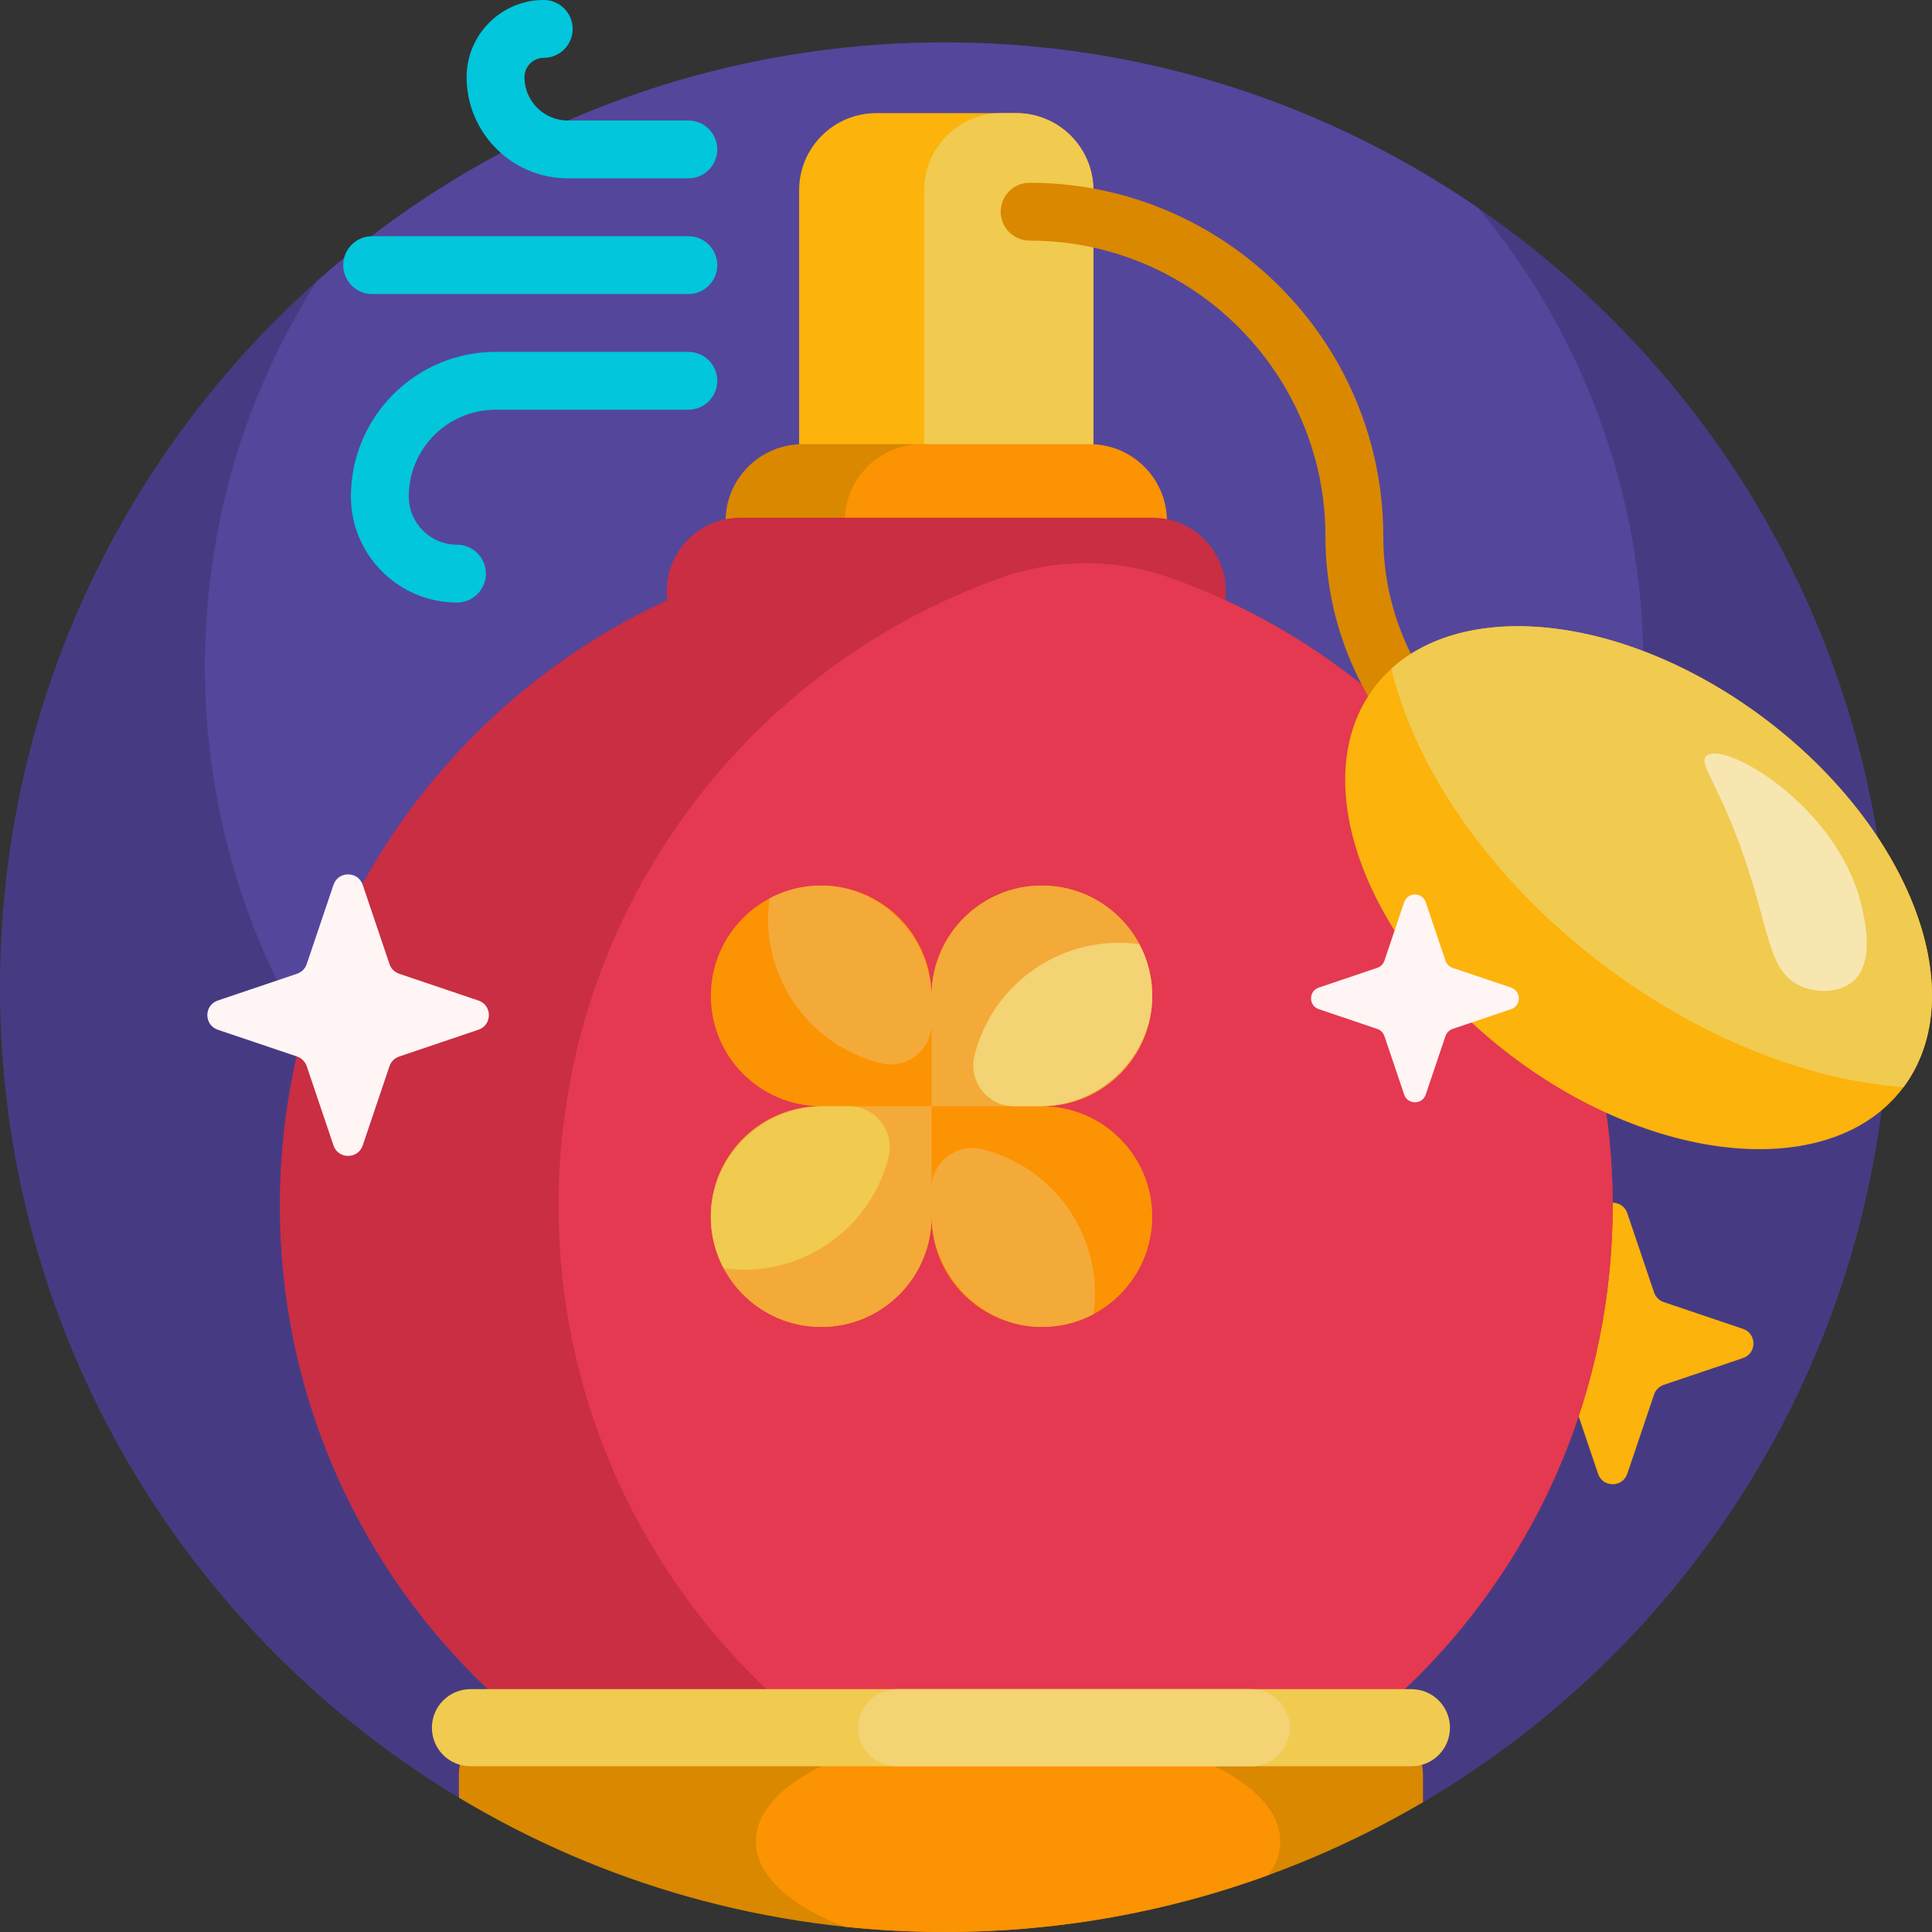 <svg id="Capa_1" enable-background="new 0 0 501 501" height="512" viewBox="0 0 501 501" width="512" xmlns="http://www.w3.org/2000/svg"><rect x="0" y="0" width="501" height="501" fill="#333333" stroke="none"/><g><path d="m0 256c0-135.309 109.69-245 244.999-245 135.134 0 245.218 110.268 245.001 245.402-.145 90.159-48.989 168.897-121.633 211.318-8.858 5.173-19.614 5.791-29.081 1.84-29.022-12.111-60.873-18.8-94.285-18.8-33.169 0-64.798 6.592-93.65 18.536-10.093 4.178-21.577 3.247-30.977-2.317-72.057-42.657-120.374-121.175-120.374-210.979z" fill="#463b83"/><path d="m383.4 53.998c26.706 32.268 42.756 73.676 42.756 118.833 0 103.001-83.499 186.5-186.5 186.5s-186.5-83.499-186.5-186.5c0-36.723 10.615-70.967 28.942-99.831 43.293-38.566 100.36-62 162.901-62 51.298 0 98.986 15.89 138.401 42.998z" fill="#54469b"/><path d="m283.531 49.339v122.148c0 11.046-8.954 20-20 20h-36.305c-11.046 0-20-8.954-20-20v-122.148c0-11.045 8.954-20 20-20h36.305c11.046 0 20 8.955 20 20z" fill="#fcb30b"/><path d="m283.531 49.339v122.148c0 11.046-8.954 20-20 20h-3.875c-11.046 0-20-8.954-20-20v-122.148c0-11.045 8.954-20 20-20h3.875c11.046 0 20 8.955 20 20z" fill="#f1ca50"/><path d="m258.982 135.183v104.025c0 11.045-8.954 20-20 20h-30.832c-11.046 0-20-8.955-20-20v-104.025c0-11.046 8.954-20 20-20h30.832c11.046 0 20 8.954 20 20z" fill="#d98800"/><path d="m302.607 135.183v3.845c0 11.045-8.954 20-20 20h-43.561c-11.046 0-20-8.955-20-20v-3.845c0-11.046 8.954-20 20-20h43.561c11.046 0 20 8.954 20 20z" fill="#fc9302"/><path d="m414.404 382.169-6.941-20.544c-.399-1.182-1.327-2.11-2.509-2.509l-20.544-6.941c-3.626-1.225-3.626-6.354 0-7.579l20.544-6.941c1.182-.399 2.11-1.327 2.509-2.509l6.941-20.544c1.225-3.626 6.354-3.626 7.579 0l6.941 20.544c.399 1.182 1.327 2.11 2.509 2.509l20.544 6.941c3.626 1.225 3.626 6.354 0 7.579l-20.544 6.941c-1.182.399-2.11 1.327-2.509 2.509l-6.941 20.544c-1.225 3.626-6.354 3.626-7.579 0z" fill="#fcb30b"/><path d="m418.193 312.621c0 95.443-77.372 172.815-172.815 172.815s-172.814-77.372-172.814-172.815c0-69.609 41.156-129.606 100.463-156.985-.091-.754-.138-1.522-.138-2.301 0-10.536 8.541-19.076 19.076-19.076h106.827c10.535 0 19.076 8.541 19.076 19.076 0 .779-.047 1.547-.138 2.301 59.307 27.379 100.463 87.376 100.463 156.985z" fill="#c92e43"/><path d="m418.193 312.621c0 83.05-58.584 152.417-136.681 169.031-78.097-16.614-136.681-85.98-136.681-169.031 0-74.983 47.756-138.813 114.512-162.732 14.31-5.127 30.028-5.127 44.338 0 66.757 23.92 114.512 87.749 114.512 162.732z" fill="#e43950"/><path d="m434.5 214.898c0 4.142-3.357 7.5-7.5 7.5-45.926 0-83.289-37.363-83.289-83.289 0-42.298-34.412-76.711-76.711-76.711-4.143 0-7.5-3.358-7.5-7.5s3.357-7.5 7.5-7.5c50.569 0 91.711 41.141 91.711 91.711 0 37.655 30.635 68.289 68.289 68.289 4.143 0 7.5 3.358 7.5 7.5z" fill="#d98800"/><path d="m493.435 282.158c-18.245 24.058-63.712 20.295-101.555-8.403-37.842-28.699-53.729-71.466-35.484-95.524s63.712-20.295 101.555 8.403c37.841 28.699 53.728 71.466 35.484 95.524z" fill="#fcb30b"/><path d="m493.615 281.918c-24.598-1.788-52.621-12.572-78.046-31.853-29.137-22.097-48.447-50.49-54.764-76.652 20.422-18.559 62.061-13.386 97.145 13.221 37.717 28.603 53.624 71.183 35.665 95.284z" fill="#f1ca50"/><path d="m270.178 286.868c15.803 0 28.614 12.811 28.614 28.614 0 15.804-12.811 28.615-28.614 28.615-15.803 0-28.614-12.811-28.614-28.615 0 15.804-12.811 28.615-28.614 28.615-15.803 0-28.614-12.811-28.614-28.615 0-15.803 12.811-28.614 28.614-28.614-15.803 0-28.614-12.811-28.614-28.614 0-15.803 12.811-28.614 28.614-28.614 15.803 0 28.614 12.811 28.614 28.614 0-15.803 12.811-28.614 28.614-28.614 15.803 0 28.614 12.811 28.614 28.614 0 15.803-12.811 28.614-28.614 28.614z" fill="#fc9302"/><path d="m298.792 258.254c0 15.803-12.811 28.614-28.614 28.614h-28.614v-21.411c0 6.885-6.47 11.937-13.149 10.267-19.33-4.833-31.576-23.458-28.868-42.757 3.986-2.117 8.532-3.32 13.358-3.327 15.766-.024 28.66 13.466 28.66 29.232v-.618c0-15.803 12.811-28.614 28.614-28.614 15.802 0 28.613 12.811 28.613 28.614zm-44.079 39.759c-6.679-1.67-13.149 3.382-13.149 10.267v-21.412h-28.614c-15.803 0-28.614 12.811-28.614 28.614 0 15.804 12.811 28.615 28.614 28.615 15.803 0 28.614-12.811 28.614-28.615v-.617c0 15.766 12.894 29.256 28.659 29.232 4.826-.007 9.372-1.21 13.358-3.327 2.708-19.299-9.539-37.924-28.868-42.757z" fill="#f4aa39"/><path d="m184.335 315.531c.008 4.825 1.211 9.37 3.327 13.355 19.299 2.708 37.924-9.539 42.757-28.868 1.67-6.679-3.382-13.149-10.267-13.149h-6.586c-15.767-.001-29.257 12.895-29.231 28.662z" fill="#f1ca50"/><path d="m295.465 244.851c-19.299-2.708-37.924 9.539-42.757 28.868-1.67 6.679 3.382 13.149 10.267 13.149h6.585c15.766 0 29.256-12.894 29.232-28.659-.007-4.826-1.21-9.372-3.327-13.358z" fill="#f3d373"/><path d="m369 460v7.348c-36.373 21.387-78.754 33.652-124 33.652-46.078 0-89.184-12.72-126-34.841v-6.159c0-5.523 4.477-10 10-10h230c5.523 0 10 4.477 10 10z" fill="#d98800"/><path d="m328.982 486.227c-26.195 9.558-54.48 14.773-83.982 14.773-8.762 0-17.417-.46-25.942-1.357-14.138-5.404-23.058-13.315-23.058-22.13 0-12.537 18.044-23.247 43.486-27.513h49.028c25.442 4.266 43.486 14.976 43.486 27.513 0 3.033-1.057 5.96-3.018 8.714z" fill="#fc9302"/><path d="m366 458.026h-244c-5.523 0-10-4.477-10-10 0-5.523 4.477-10 10-10h244c5.523 0 10 4.477 10 10 0 5.523-4.477 10-10 10z" fill="#f1ca50"/><path d="m324.5 458.026h-92c-5.523 0-10-4.477-10-10 0-5.523 4.477-10 10-10h92c5.523 0 10 4.477 10 10 0 5.523-4.477 10-10 10z" fill="#f3d373"/><path d="m480.5 254.5c-3.595 3.031-9.639 3.143-14 1-7.173-3.524-7.533-11.996-12.5-28-7.248-23.351-13.941-29.343-11.5-31.5 4.616-4.079 33.649 12.862 40 38 .937 3.71 3.918 15.51-2 20.5z" fill="#f7e6b0"/><path d="m364.123 283.833-5.123-15.163c-.295-.872-.98-1.557-1.852-1.852l-15.164-5.123c-2.677-.904-2.677-4.69 0-5.594l15.164-5.123c.872-.295 1.557-.98 1.852-1.852l5.123-15.164c.904-2.677 4.69-2.677 5.594 0l5.123 15.164c.295.872.98 1.557 1.852 1.852l15.164 5.123c2.677.904 2.677 4.69 0 5.594l-15.164 5.123c-.872.295-1.557.98-1.852 1.852l-5.123 15.164c-.904 2.676-4.69 2.676-5.594-.001zm-270.064 13.191 6.941-20.544c.399-1.182 1.327-2.11 2.509-2.509l20.544-6.941c3.626-1.225 3.626-6.354 0-7.579l-20.544-6.941c-1.182-.399-2.11-1.327-2.509-2.509l-6.941-20.544c-1.225-3.626-6.354-3.626-7.579 0l-6.941 20.543c-.399 1.182-1.327 2.11-2.509 2.509l-20.544 6.941c-3.626 1.225-3.626 6.354 0 7.579l20.544 6.941c1.182.399 2.11 1.327 2.509 2.509l6.941 20.544c1.225 3.627 6.354 3.627 7.579.001z" fill="#fff5f5"/><path d="m186 68.75c0 4.142-3.357 7.5-7.5 7.5h-82c-4.143 0-7.5-3.358-7.5-7.5s3.357-7.5 7.5-7.5h82c4.143 0 7.5 3.358 7.5 7.5zm-7.5 22.5h-50c-20.678 0-37.5 16.822-37.5 37.5 0 15.164 12.337 27.5 27.5 27.5 4.143 0 7.5-3.358 7.5-7.5s-3.357-7.5-7.5-7.5c-6.893 0-12.5-5.607-12.5-12.5 0-12.407 10.094-22.5 22.5-22.5h50c4.143 0 7.5-3.358 7.5-7.5s-3.357-7.5-7.5-7.5zm-31.25-45h31.25c4.143 0 7.5-3.358 7.5-7.5s-3.357-7.5-7.5-7.5h-31.25c-6.203 0-11.25-5.047-11.25-11.25 0-2.757 2.243-5 5-5 4.143 0 7.5-3.358 7.5-7.5s-3.357-7.5-7.5-7.5c-11.028 0-20 8.972-20 20 0 14.474 11.775 26.25 26.25 26.25z" fill="#02c6dc"/></g></svg>